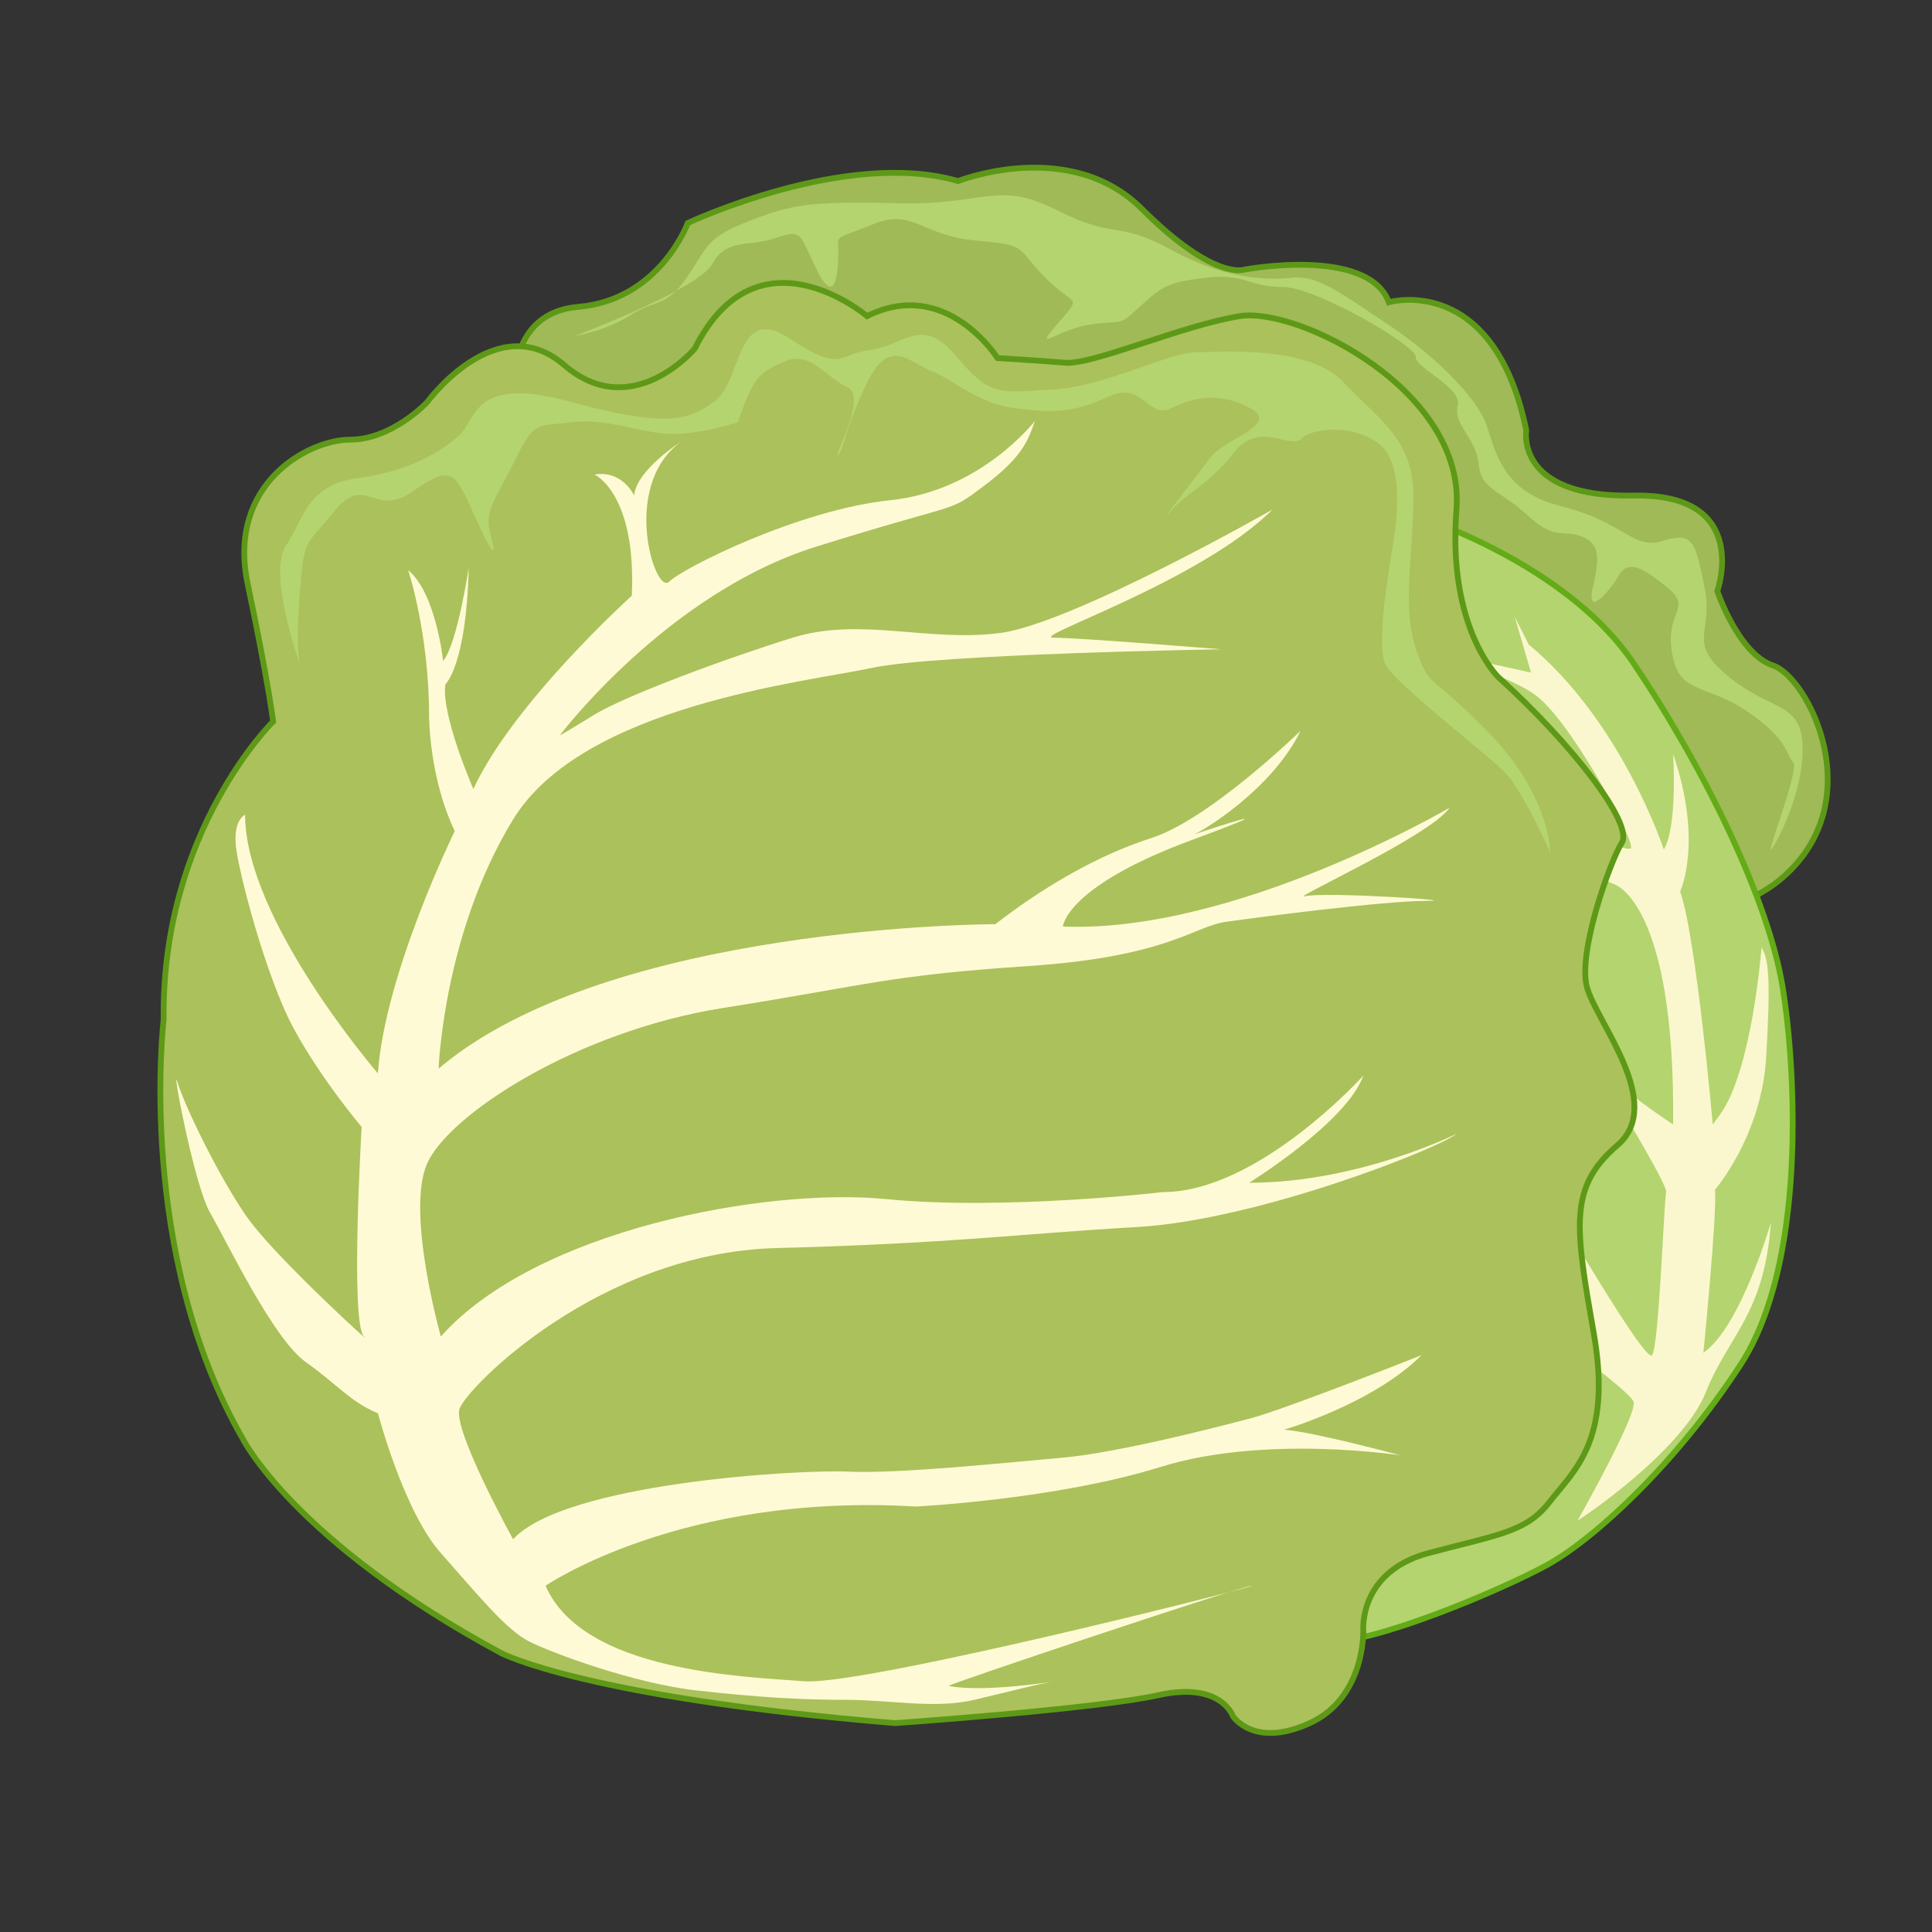 <svg id="Layer_2" data-name="Layer 2" xmlns="http://www.w3.org/2000/svg" viewBox="0 0 1000 1000"><rect x="0" y="0" width="1000" height="1000" fill="#333333" stroke="none"/><defs><style>.cls-1{fill:#9fba56;}.cls-1,.cls-4{stroke:#5d9917;}.cls-1,.cls-2,.cls-4{stroke-miterlimit:10;stroke-width:3px;}.cls-2,.cls-6{fill:#b4d46f;}.cls-2{stroke:#63ab17;}.cls-3{fill:#faf7ce;}.cls-4{fill:#abc15b;}.cls-5{fill:#fefad5;}</style></defs><title>cauliflower</title><path class="cls-1" d="M266.77,214.3s-9.65-51.85,32.55-55.47S356,115.43,356,115.43s82-38.59,139.87-21.71c0,0,57.87-22.91,95.25,14.47s53,31.35,53,31.35,63.9-12.06,74.76,16.88c0,0,54.25-15.67,71.13,66.32,0,0-6,35,55.47,33.76s43.4,49.43,43.4,49.43,10.86,32.56,28.94,38.58,50.64,69.94,4.82,109.73-184.47,36.17-184.47,36.17L510.32,438.56,307.76,277Z"/><path class="cls-2" d="M723.74,263.73s84.4,24.11,121.78,79.58,69.93,123,77.16,167.6S934.74,654.39,901,706.23s-76,90.43-100.07,103.7-92.85,42.2-115.76,39.79S564.58,626.66,564.58,626.66s18.09-295.41,20.5-299S723.74,263.73,723.74,263.73Z"/><path class="cls-3" d="M816.58,787c2.41-1.21,54.26-36.17,66.31-66.32s30.15-39.79,33.77-88c0,0-15.68,54.26-35,67.52,0,0,7.23-72.34,6-84.4,0,0,24.11-27.73,26.52-68.72s1.21-50.64-2.41-56.67c0,0-4.82,63.9-21.7,86.81L886.51,582s-8.44-96.46-16.88-120.57c0,0,12.06-25.32-3.62-71.14,0,0,2.42,37.38-4.82,49.44,0,0-21.7-66.32-69.93-106.11L784,319.19l8.45,28.94-60.29-13.26s43.4,12.06,61.49,24.11,50.64,72.35,50.64,79.58-85.61-39.79-85.61-39.79,22.91,28.94,37.38,38.59,39.79,20.49,39.79,20.49S867.22,467.5,866,582c0,0-49.43-31.35-62.69-60.28S863.6,611,862.4,617s-3.62,78.37-7.24,84.4-66.31-103.69-66.31-103.69l12.06,91.63s42.2,30.15,44.61,36.18S816.58,787,816.58,787Z"/><path class="cls-4" d="M141.37,373.45S83.5,430.12,84.7,527.79c0,0-14.47,120.57,41,217,0,0,26.52,53,133.83,110.92,0,0,43.41,22.91,203.77,36.18,0,0,103.69-7.24,136.25-14.47s38.58,10.85,38.58,10.85,10.85,16.88,39.79,3.62,27.73-48.23,27.73-48.23-2.41-30.15,33.76-39.79,50.64-10.85,62.7-26.53S834.67,746,825,690.56s-13.26-76,12.06-97.67-10.85-63.9-15.68-82,12.06-65.11,18.09-74.76-25.32-50.64-63.91-85.61c0,0-26.52-25.32-21.7-86.81s-82-104.9-112.13-100.08-76,25.32-90.43,24.12-35-2.41-35-2.41-26.52-42.2-67.52-21.71c0,0-56.67-48.22-89.22,16.88,0,0-32.56,38.59-67.52,8.44S221,208.27,221,208.27s-18.09,19.29-39.79,19.29-63.9,22.91-53,74.75S141.37,373.45,141.37,373.45Z"/><path class="cls-5" d="M491,872.62c-1.67-.33,148.31-50.64,156.75-51.84s-200.15,51.84-231.5,49.43-114.55-4.82-133.84-49.43c0,0,69.93-48.23,191.71-41,0,0,72.35-3.61,126.6-20.49s124.19-6,124.19-6S680.33,741.2,664.66,740c0,0,45.82-13.26,71.14-38.58,0,0-69.94,27.73-88,32.56s-69.94,18.08-97.67,20.49-84.4,8.44-110.92,7.24-147.1,6-173.63,35c0,0-31.35-56.67-27.73-67.52s72.34-80.78,164-83.19S526,638.71,588.7,635.1s156.74-41,165.18-48.23c0,0-50.64,25.32-107.31,25.32,0,0,50.64-31.35,59.08-55.47,0,0-54.26,60.29-103.69,60.29,0,0-82,9.65-143.48,3.62s-180.86,15.67-230.3,71.13c0,0-18.08-63.9-7.23-89.22s77.17-68.73,153.13-80.78,85.6-16.88,158-21.71,85.6-20.49,102.48-22.91,82-10.85,103.7-10.85-53.06-4.82-62.7-2.41,65.11-31.35,74.75-45.82c0,0-110.92,65.11-200.15,61.5,0,0,1.21-20.5,66.32-44.62s-4.82-1.2,0-2.41,42.2-24.11,56.67-54.26c0,0-47,45.82-77.17,55.47s-59.08,27.73-80.78,44.61c0,0-200.15,0-288.17,74.76,0,0,2.41-69.94,38.58-129S417.48,353,451.24,345.72s180.86-9.65,180.86-9.65-73.55-6-86.81-6,76-28.94,113.34-66.32c0,0-103.69,59.08-141.07,63.9s-72.35-8.44-107.31,2.42-86.81,30.14-102.49,39.78-18.08,10.86-18.08,10.86S345.14,307.14,422.31,283s67.52-16.88,86.81-31.35,22.91-22.91,26.52-33.76c0,0-27.73,36.17-74.75,41s-107.31,35-114.55,42.2-25.32-49.44,6-72.35c0,0-22.91,14.47-24.11,27.74,0,0-6-13.27-20.5-10.86,0,0,21.7,9.65,19.29,62.7,0,0-61.49,55.47-82,100.08,0,0-16.88-38.59-14.47-54.26,0,0,10.86-9.65,12.06-60.29,0,0-6,39.79-13.26,48.23,0,0-3.62-35-18.09-47,0,0,10.85,32.55,10.85,76,0,0,0,31.35,13.27,59.08,0,0-36.17,73.55-39.79,125.4,0,0-68.73-79.58-68.73-133.84,0,0-6,2.41-4.82,15.68s15.67,68.72,30.14,95.25,35,50.64,35,50.64-6,101.28,1.2,108.51-45.81-41-60.28-61.49S95.55,572.4,91.94,560.34s8.44,53,16.88,67.52S141.37,693,158.25,705s22.91,20.5,37.38,26.52c0,0,13.26,50.64,32.55,72.35s33.76,39.79,45.82,45.82,54.26,21.7,86.81,25.32,54.26,4.82,77.17,4.82,45.82,4.82,66.32,0,33.76-8.44,42.2-9.65C546.5,870.21,509.12,876.24,491,872.62Z"/><path class="cls-6" d="M155.24,343.91s-16.88-47-7.24-61.49,10.85-31.35,37.38-35,42.2-13.26,51.85-21.7,7.23-31.35,56.67-18.09,61.49,10.86,76,0,10.85-50.64,38.58-32.55,24.11,8.44,42.2,6,26.53-18.09,44.61,3.61,22.91,18.09,49.44,16.89,60.28-19.3,74.75-19.3,57.88-3.61,76,15.68S731.58,227,731.58,257.1s-6,56.67,1.2,78.37,7.24,12.06,38.58,44.61,31.09,61.34,31.09,61.34-14.2-32.4-23.85-42-56.67-45.82-61.49-55.47,1.2-45.82,3.61-60.29,6-42.2-6-53.05-35-9.64-41-3.61-21.7-9.65-35,7.23-24.11,20.5-32.55,30.14,13.26-18.08,20.5-27.73,36.17-16.88,20.49-25.32-28.93-6-41,0-14.47-14.47-32.56-6-28.93,8.44-48.22,6S494.05,196.81,482,192s-21.7-18.09-33.76,7.23-10.85,32.56-14.47,36.18,15.67-30.15,4.82-35S419.29,181.14,406,187.17s-15.68,7.23-24.12,31.35a123.62,123.62,0,0,1-30.14,6c-16.88,1.21-36.17-8.44-55.46-6S277,217.31,266.16,239s-15.67,25.32-12.05,38.59,0,8.44-9.65-13.27-12.06-22.91-31.35-9.64S189,245,173.32,264.33s-15.67,13.27-18.08,42.2S155.24,343.91,155.24,343.91Z"/><path class="cls-6" d="M297.51,173.9s15.68-2.41,28.94-10.85c7.91-5,12.81-5.35,17.79-8.1,3.36-1.87,6.76-4.86,11.15-11.19,10.85-15.67,9.64-20.5,31.35-28.94s30.14-10.85,77.16-9.64,51.85-12.06,83.2,3.61,30.14,4.83,59.08,20.5,49.43,15.68,62.7,14.47c10.54-1,19.57,4.18,35.55,14.82,4.12,2.73,8.7,5.84,13.88,9.29,18.54,12.37,33.21,26,42.09,37.18a66.26,66.26,0,0,1,7.35,11c6,12.06,6,37.38,39.79,45.82s37.37,22.91,53.05,18.09,16.88,0,21.7,24.11-9.64,27.73,12.06,45.82,37.38,13.26,38.58,35-10.85,47-15.67,54.25,14.47-41,10.85-44.61S925.7,382.49,904,368s-35-8.44-38.59-30.15S876.26,315,863,304.12s-20.5-14.47-25.32-6-16.88,21.71-13.26,6,3.61-22.91-6-26.52-13.26,2.41-27.73-10.86-24.12-13.26-25.32-26.52-13.27-20.5-10.86-30.14-21.7-19.3-21.7-25.33-51.85-36.17-68.73-36.17-20.49-7.23-39.78-4.82-21.71,3.62-33.76,14.47-7.24,7.23-25.33,9.64-31.34,15.68-18.08,0,9.64-8.44-6-24.11-8.44-16.88-36.17-19.29-32.56-16.88-53-8.44-18.09,4.82-18.09,14.47-1.21,28.93-10.85,9.64-7.24-21.7-21.7-16.88-25.33,0-32.56,13.27S297.51,173.9,297.51,173.9Z"/></svg>